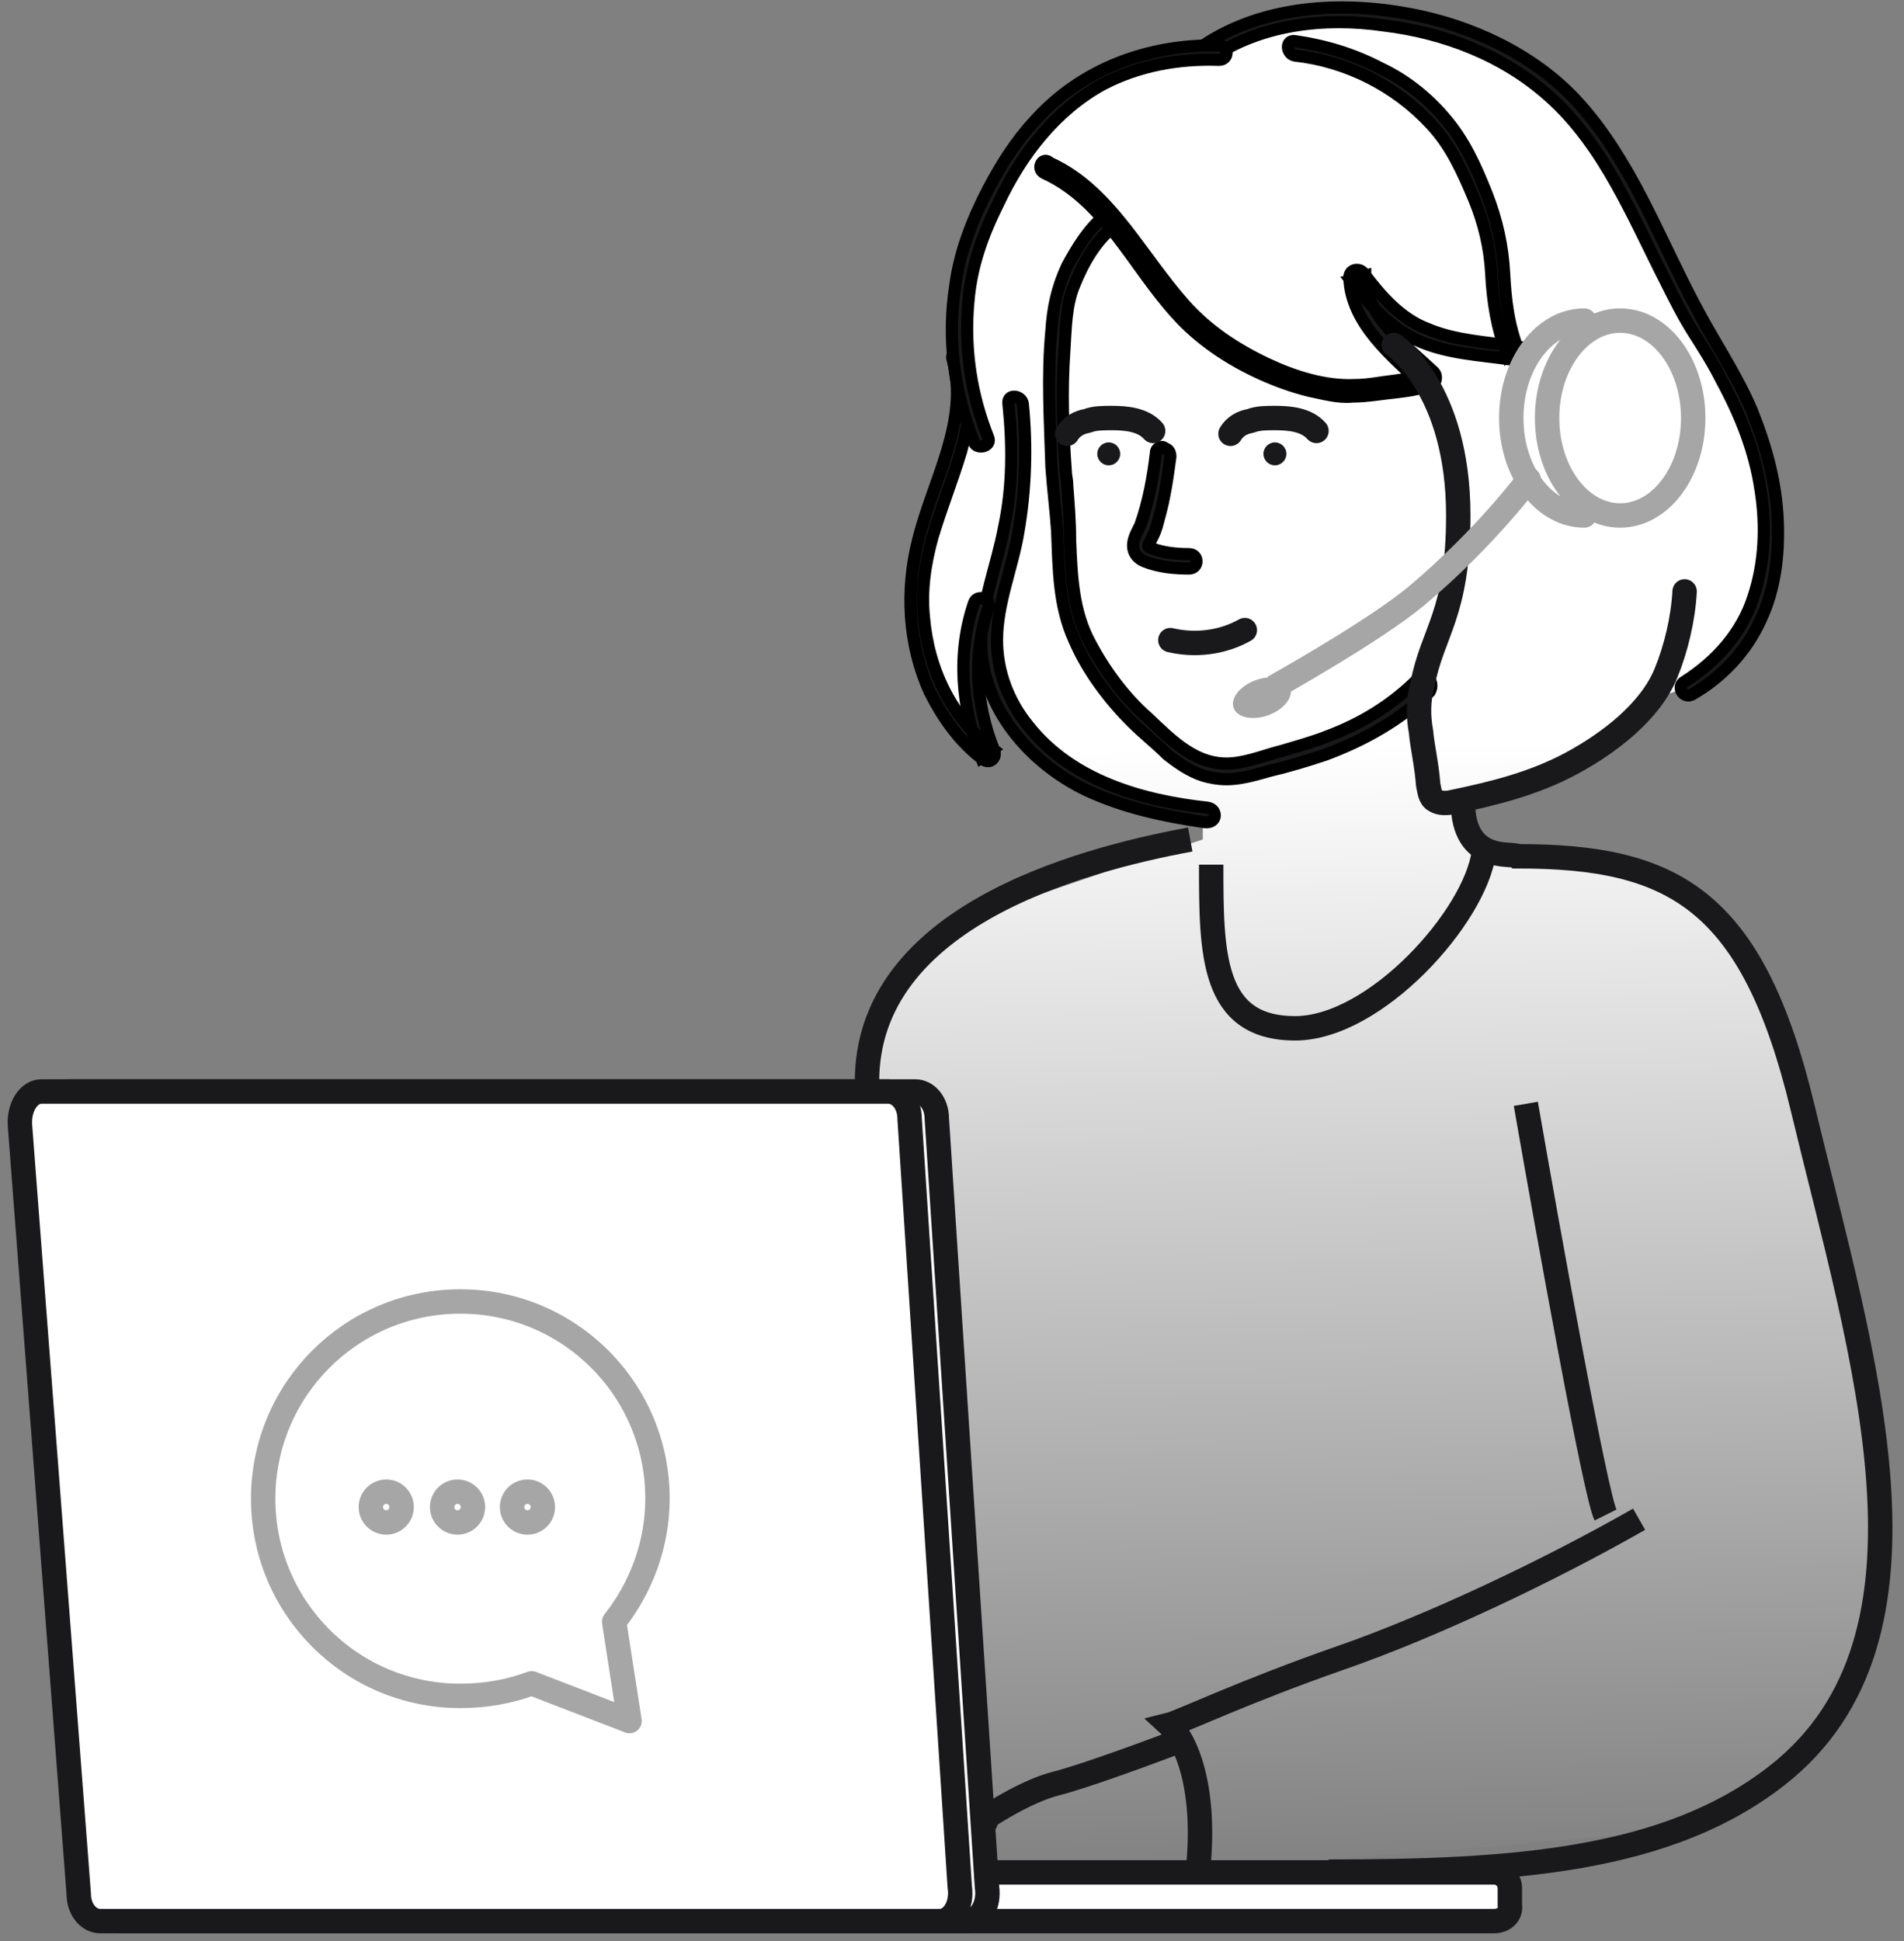 <svg width="156" height="159" viewBox="0 0 156 159" fill="none" xmlns="http://www.w3.org/2000/svg">
<rect x="0" y="0" width="156" height="159" fill="#808080" stroke="none"/>
<path d="M71.055 88.701C70.825 85.378 72.017 78.115 78.616 75.64C85.215 73.166 94.655 70.027 98.55 68.766V66.017C94.998 65.788 85.223 63.856 83.084 59.385C81.691 56.475 80.791 52.862 80.534 49.074V61.103C80.532 61.18 80.53 61.174 80.528 61.096C71.081 49.78 76.732 39.934 79.739 35.076C78.915 32.059 77.713 26.949 78.153 25.628C78.756 23.82 81.769 13.577 85.987 9.961C89.361 7.069 94.624 5.141 96.833 4.538H98.038C100.697 2.53 108.155 -0.885 116.718 1.526C127.42 4.538 133.589 11.769 134.192 15.385C134.794 19 139.012 26.833 139.615 27.436C140.217 28.038 143.833 35.269 143.833 37.679C143.833 39.051 144.036 41.444 144.226 43.337C144.695 44.048 144.97 44.708 144.949 45.293C144.605 54.916 138.075 56.291 135.325 57.322C132.232 61.79 124.098 64.069 119.515 66.017C119.859 67.29 120.89 68.766 121.921 69.695C126.389 71.414 136.7 70.039 140.481 75.64C146.667 80.694 155.947 119.187 154.228 128.569C152.186 139.721 148.042 148.504 136.7 149.878C127.626 150.978 95.8 153.315 81.022 154.346C79.876 134.527 77.378 94.269 76.553 91.794C75.522 88.701 73.804 88.701 71.055 88.701H71.055Z" fill="url(#paint0_linear)"/>
<path d="M97.519 68.767C88.239 70.485 70.367 75.297 71.055 89.388" stroke="#19191B" stroke-width="2"/>
<path d="M98.939 66.168C93.54 65.582 87.789 63.938 84.268 59.478C82.625 57.483 81.686 55.018 81.686 52.436C81.686 49.384 82.977 46.45 83.446 43.516C84.033 40.112 84.151 36.591 83.799 33.07C83.681 32.365 82.507 32.248 82.625 33.07C82.977 36.473 82.977 39.877 82.273 43.164C81.686 46.333 80.395 49.384 80.395 52.553C80.395 57.952 84.385 62.53 89.08 64.76C92.132 66.168 95.418 66.873 98.705 67.342C99.761 67.46 99.761 66.286 98.939 66.168Z" fill="#19191B" stroke="black"/>
<path d="M78.047 29.431C79.456 34.478 76.404 39.408 75.231 44.22C74.174 48.328 74.409 52.788 76.17 56.661C77.226 58.774 78.634 60.77 80.512 62.178C81.099 62.647 81.686 62.061 81.451 61.474C79.925 57.718 79.691 53.61 80.982 49.737C81.217 49.032 80.043 48.68 79.808 49.385C78.4 53.492 78.752 57.953 80.395 62.061C80.747 61.826 80.982 61.591 81.334 61.356C77.93 58.774 76.052 54.784 75.7 50.558C75.465 48.328 75.817 46.098 76.404 43.985C77.109 41.638 78.047 39.291 78.752 36.943C79.456 34.361 79.808 31.779 79.104 29.079C78.987 28.375 77.813 28.727 78.047 29.431Z" fill="#19191B" stroke="black"/>
<path d="M99.174 4.783C103.282 1.966 108.564 1.379 113.376 2.083C118.306 2.67 123.236 4.548 126.991 7.952C131.452 11.943 133.799 17.811 136.499 23.093C137.203 24.501 137.907 25.91 138.729 27.201C139.55 28.492 140.372 29.783 141.076 31.192C142.602 34.008 143.776 36.943 144.245 40.112C144.715 43.046 144.597 46.098 143.658 48.915C142.719 51.849 140.607 54.196 138.024 55.84C137.32 56.192 137.907 57.248 138.611 56.896C141.076 55.487 143.071 53.375 144.245 50.793C145.419 48.328 145.771 45.511 145.654 42.694C145.536 39.525 144.715 36.591 143.541 33.656C142.25 30.605 140.372 27.905 138.846 24.971C135.794 19.22 133.564 12.999 129.104 8.187C125.583 4.431 120.536 2.083 115.489 1.144C109.855 0.088 103.517 0.44 98.588 3.727C98.001 4.196 98.588 5.135 99.174 4.783Z" fill="#19191B" stroke="black"/>
<path d="M116.194 55.605C114.081 57.718 111.616 59.244 108.799 60.3C107.626 60.77 106.335 61.122 105.161 61.474C103.752 61.826 102.344 62.413 100.935 62.53C98.001 62.765 96.006 60.652 94.011 58.774C92.133 57.131 90.489 54.901 89.316 52.671C87.907 50.089 87.79 47.154 87.672 44.22C87.672 42.694 87.555 41.286 87.438 39.76C87.438 39.291 87.32 38.938 87.32 38.586C87.086 35.3 86.968 32.014 87.203 28.727C87.32 26.966 87.32 24.971 88.025 23.328C88.729 21.567 89.785 19.689 91.311 18.516C91.898 18.046 91.076 17.225 90.489 17.694C89.198 18.75 88.259 20.276 87.438 21.802C86.616 23.563 86.264 25.206 86.147 27.084C85.794 30.722 86.029 34.478 86.147 38.234C86.264 39.995 86.499 41.755 86.616 43.516C86.734 46.568 86.734 49.619 88.025 52.436C89.081 54.901 90.841 57.248 92.719 59.126C93.658 60.065 94.715 60.887 95.654 61.826C96.71 62.648 97.884 63.469 99.292 63.704C100.935 64.056 102.461 63.586 104.105 63.117C105.63 62.765 107.156 62.295 108.565 61.826C111.734 60.652 114.668 59.009 117.133 56.661C117.602 55.84 116.781 55.018 116.194 55.605Z" fill="#19191B" stroke="black"/>
<path d="M80.982 35.887C79.573 32.366 78.987 28.61 79.339 24.737C79.573 21.802 80.512 19.22 81.803 16.638C83.681 12.647 86.498 9.009 90.372 6.896C93.306 5.37 96.592 4.783 99.879 4.901C100.7 4.901 100.7 3.727 99.879 3.727C94.127 3.61 88.611 5.605 84.738 9.948C83.212 11.591 82.038 13.469 80.982 15.464C79.691 17.929 78.634 20.629 78.282 23.328C77.578 27.671 78.165 32.131 79.808 36.239C80.043 36.826 81.217 36.591 80.982 35.887Z" fill="#19191B" stroke="black"/>
<path d="M85.56 14.173C90.489 16.403 92.837 21.802 96.358 25.675C98.236 27.788 100.701 29.431 103.283 30.605C104.574 31.192 105.865 31.661 107.273 32.013C108.447 32.248 109.621 32.6 110.795 32.483C111.968 32.483 113.259 32.248 114.433 32.131C115.372 32.013 116.428 31.896 117.367 31.427C117.719 31.309 117.719 30.722 117.485 30.488C115.255 28.375 111.851 25.91 111.851 22.624C111.499 22.741 111.147 22.858 110.677 22.976C112.203 24.971 113.846 26.849 116.194 27.905C118.541 28.962 121.241 29.079 123.705 29.431C124.058 29.431 124.644 29.196 124.41 28.727C123.588 26.614 123.353 24.619 123.236 22.389C123.119 20.159 122.649 18.046 121.827 15.934C120.888 13.586 119.95 11.473 118.306 9.595C116.898 7.952 115.137 6.544 113.142 5.605C110.912 4.431 108.564 3.727 106.1 3.375C105.278 3.257 105.395 4.431 106.1 4.548C110.325 5.018 114.316 7.013 117.25 10.182C118.893 11.943 119.832 14.056 120.771 16.286C121.593 18.281 122.062 20.276 122.18 22.389C122.297 24.736 122.649 26.849 123.471 29.079C123.705 28.844 123.94 28.61 124.175 28.375C121.827 28.023 119.245 27.905 117.015 26.966C114.785 26.145 113.142 24.267 111.733 22.389C111.381 21.919 110.56 22.037 110.56 22.741C110.677 26.497 114.081 29.196 116.546 31.544C116.546 31.192 116.663 30.957 116.663 30.605C115.959 30.957 115.02 31.074 114.198 31.192C113.142 31.309 112.086 31.544 111.029 31.544C108.564 31.661 105.982 30.84 103.752 29.783C101.287 28.61 98.94 27.084 97.062 24.971C95.302 22.976 93.893 20.863 92.25 18.75C90.489 16.52 88.611 14.525 86.029 13.351C85.442 12.764 84.855 13.821 85.56 14.173Z" fill="#19191B" stroke="black"/>
<path d="M114.198 28.257C114.198 28.257 119.48 31.779 119.48 42.224C119.48 50.323 117.367 51.732 116.546 56.074C116.194 57.365 116.194 58.657 116.428 59.948C116.546 61.239 116.898 62.647 117.015 64.29C117.133 64.76 117.133 65.347 117.602 65.582C117.954 65.816 118.541 65.816 119.01 65.699C122.414 64.995 125.701 64.173 128.752 62.53C131.804 60.887 135.208 58.304 136.499 55.135C137.32 53.14 137.907 50.675 138.025 48.445" stroke="#19191B" stroke-width="2" stroke-miterlimit="10" stroke-linecap="round" stroke-linejoin="round"/>
<path d="M95.302 37.764C96.123 37.764 96.123 36.591 95.302 36.591C94.48 36.591 94.48 37.764 95.302 37.764Z" fill="#19191B"/>
<path d="M94.715 37.061C94.48 39.056 94.128 41.051 93.424 43.047C93.189 43.516 92.837 44.103 92.837 44.69C92.837 45.277 93.189 45.746 93.776 45.981C94.95 46.45 96.241 46.568 97.414 46.568C98.236 46.568 98.236 45.394 97.414 45.394C96.358 45.394 95.302 45.277 94.363 44.925C94.128 44.807 94.011 44.807 94.128 44.572C94.245 44.338 94.363 44.103 94.48 43.868C94.715 43.399 94.832 42.929 94.95 42.46C95.419 40.816 95.654 39.173 95.889 37.413C95.889 37.061 95.771 36.826 95.419 36.709C95.184 36.474 94.715 36.709 94.715 37.061Z" fill="#19191B" stroke="black"/>
<path d="M103.915 58.586C105.194 58.12 105.997 57.1 105.709 56.309C105.42 55.517 104.149 55.253 102.87 55.719C101.591 56.185 100.788 57.205 101.077 57.996C101.365 58.788 102.636 59.052 103.915 58.586Z" fill="#A6A6A6"/>
<path d="M80.747 149.267C80.747 149.267 71.71 147.741 67.954 148.446C64.198 149.267 58.916 150.441 59.034 153.493H80.747" stroke="#19191B" stroke-width="2" stroke-miterlimit="10" stroke-linecap="round" stroke-linejoin="round"/>
<path d="M122.415 157.366H9.973C9.268 157.366 8.682 156.779 8.682 156.075V154.666C8.682 153.962 9.268 153.375 9.973 153.375H122.415C123.119 153.375 123.706 153.962 123.706 154.666V156.075C123.823 156.779 123.236 157.366 122.415 157.366Z" fill="white" stroke="#19191B" stroke-width="2" stroke-miterlimit="10" stroke-linecap="round" stroke-linejoin="round"/>
<path d="M79.221 157.366H10.441C9.502 157.366 8.681 156.427 8.681 155.136L3.869 92.225C3.751 90.699 4.573 89.408 5.629 89.408H74.996C75.935 89.408 76.756 90.347 76.756 91.638L80.864 154.549C81.099 156.075 80.278 157.366 79.221 157.366Z" fill="white" stroke="#19191B" stroke-width="2" stroke-miterlimit="10" stroke-linecap="round" stroke-linejoin="round"/>
<path d="M76.992 157.366H8.212C7.273 157.366 6.451 156.427 6.451 155.136L1.639 92.225C1.522 90.699 2.343 89.408 3.4 89.408H72.766C73.705 89.408 74.527 90.347 74.527 91.638L78.635 154.549C78.87 156.075 78.048 157.366 76.992 157.366Z" fill="white" stroke="#19191B" stroke-width="2" stroke-miterlimit="10" stroke-linecap="round" stroke-linejoin="round"/>
<path d="M95.889 52.436C97.884 52.906 100.114 52.671 101.992 51.614" stroke="#19191B" stroke-width="2" stroke-miterlimit="10" stroke-linecap="round" stroke-linejoin="round"/>
<path d="M104.457 38.117C104.975 38.117 105.396 37.696 105.396 37.178C105.396 36.659 104.975 36.239 104.457 36.239C103.938 36.239 103.518 36.659 103.518 37.178C103.518 37.696 103.938 38.117 104.457 38.117Z" fill="#19191B"/>
<path d="M90.842 38.117C91.36 38.117 91.781 37.696 91.781 37.178C91.781 36.659 91.36 36.239 90.842 36.239C90.323 36.239 89.903 36.659 89.903 37.178C89.903 37.696 90.323 38.117 90.842 38.117Z" fill="#19191B"/>
<path d="M100.818 35.534C101.17 34.947 101.757 34.595 102.462 34.478C103.048 34.243 103.753 34.243 104.457 34.243C105.631 34.243 107.039 34.361 107.861 35.3" stroke="#19191B" stroke-width="2" stroke-miterlimit="10" stroke-linecap="round" stroke-linejoin="round"/>
<path d="M87.438 35.534C87.79 34.947 88.377 34.595 89.081 34.478C89.668 34.243 90.372 34.243 91.076 34.243C92.25 34.243 93.659 34.361 94.48 35.3" stroke="#19191B" stroke-width="2" stroke-miterlimit="10" stroke-linecap="round" stroke-linejoin="round"/>
<path d="M104.339 56.309C104.339 56.309 112.555 51.732 116.077 48.798C121.945 43.868 125.584 38.821 125.231 39.291" stroke="#A6A6A6" stroke-width="2" stroke-miterlimit="10"/>
<path d="M129.809 42.225C126.523 42.225 123.823 38.704 123.823 34.243C123.823 29.783 126.523 26.262 129.809 26.262" stroke="#A6A6A6" stroke-width="2" stroke-miterlimit="10" stroke-linecap="round" stroke-linejoin="round"/>
<path d="M132.744 42.225C136.049 42.225 138.729 38.651 138.729 34.243C138.729 29.835 136.049 26.262 132.744 26.262C129.438 26.262 126.758 29.835 126.758 34.243C126.758 38.651 129.438 42.225 132.744 42.225Z" stroke="#A6A6A6" stroke-width="2" stroke-miterlimit="10" stroke-linecap="round" stroke-linejoin="round"/>
<path d="M50.319 132.845C52.495 130.096 53.87 126.544 53.87 122.763C53.87 113.827 46.652 106.61 37.716 106.61C28.78 106.61 21.563 113.827 21.563 122.763C21.563 131.7 28.78 138.917 37.716 138.917C39.779 138.917 41.726 138.573 43.559 137.886L51.579 140.979L50.319 132.845Z" stroke="#A6A6A6" stroke-width="2" stroke-miterlimit="10" stroke-linecap="round" stroke-linejoin="round"/>
<path d="M31.645 124.711C32.34 124.711 32.905 124.147 32.905 123.451C32.905 122.755 32.34 122.19 31.645 122.19C30.948 122.19 30.384 122.755 30.384 123.451C30.384 124.147 30.948 124.711 31.645 124.711Z" stroke="#A6A6A6" stroke-width="2" stroke-miterlimit="10" stroke-linecap="round" stroke-linejoin="round"/>
<path d="M37.487 124.711C38.183 124.711 38.748 124.147 38.748 123.451C38.748 122.755 38.183 122.19 37.487 122.19C36.791 122.19 36.227 122.755 36.227 123.451C36.227 124.147 36.791 124.711 37.487 124.711Z" stroke="#A6A6A6" stroke-width="2" stroke-miterlimit="10" stroke-linecap="round" stroke-linejoin="round"/>
<path d="M43.215 124.711C43.911 124.711 44.476 124.147 44.476 123.451C44.476 122.755 43.911 122.19 43.215 122.19C42.52 122.19 41.955 122.755 41.955 123.451C41.955 124.147 42.52 124.711 43.215 124.711Z" stroke="#A6A6A6" stroke-width="2" stroke-miterlimit="10" stroke-linecap="round" stroke-linejoin="round"/>
<path d="M108.861 153.315C123.984 153.315 136.645 152.468 145.636 145.41C160.104 134.054 152.554 110.993 147.699 90.763C143.574 73.578 137.044 70.141 124.327 70.141C123.984 69.798 119.859 70.829 119.859 65.673" stroke="#19191B" stroke-width="2"/>
<path d="M125.015 90.419C126.848 100.959 130.72 122.452 131.545 124.101" stroke="#19191B" stroke-width="2"/>
<path d="M134.295 124.445C127.077 128.57 117.455 133.157 109.892 135.787C101.987 138.537 96.717 141.057 95.801 141.286C97.176 142.547 98.757 146.304 98.207 152.628" stroke="#19191B" stroke-width="2"/>
<path d="M96.488 142.661C94.082 143.578 88.721 145.548 86.521 146.098C84.321 146.648 81.48 148.389 80.335 149.191" stroke="#19191B" stroke-width="2"/>
<path d="M121.578 69.797C120.89 75.067 112.697 84.233 106.111 84.233C99.238 84.233 99.237 78.046 99.237 70.828" stroke="#19191B" stroke-width="2"/>
<defs>
<linearGradient id="paint0_linear" x1="111.267" y1="60.862" x2="112.83" y2="154.347" gradientUnits="userSpaceOnUse">
<stop stop-color="white"/>
<stop offset="1" stop-color="white" stop-opacity="0"/>
</linearGradient>
</defs>
</svg>
